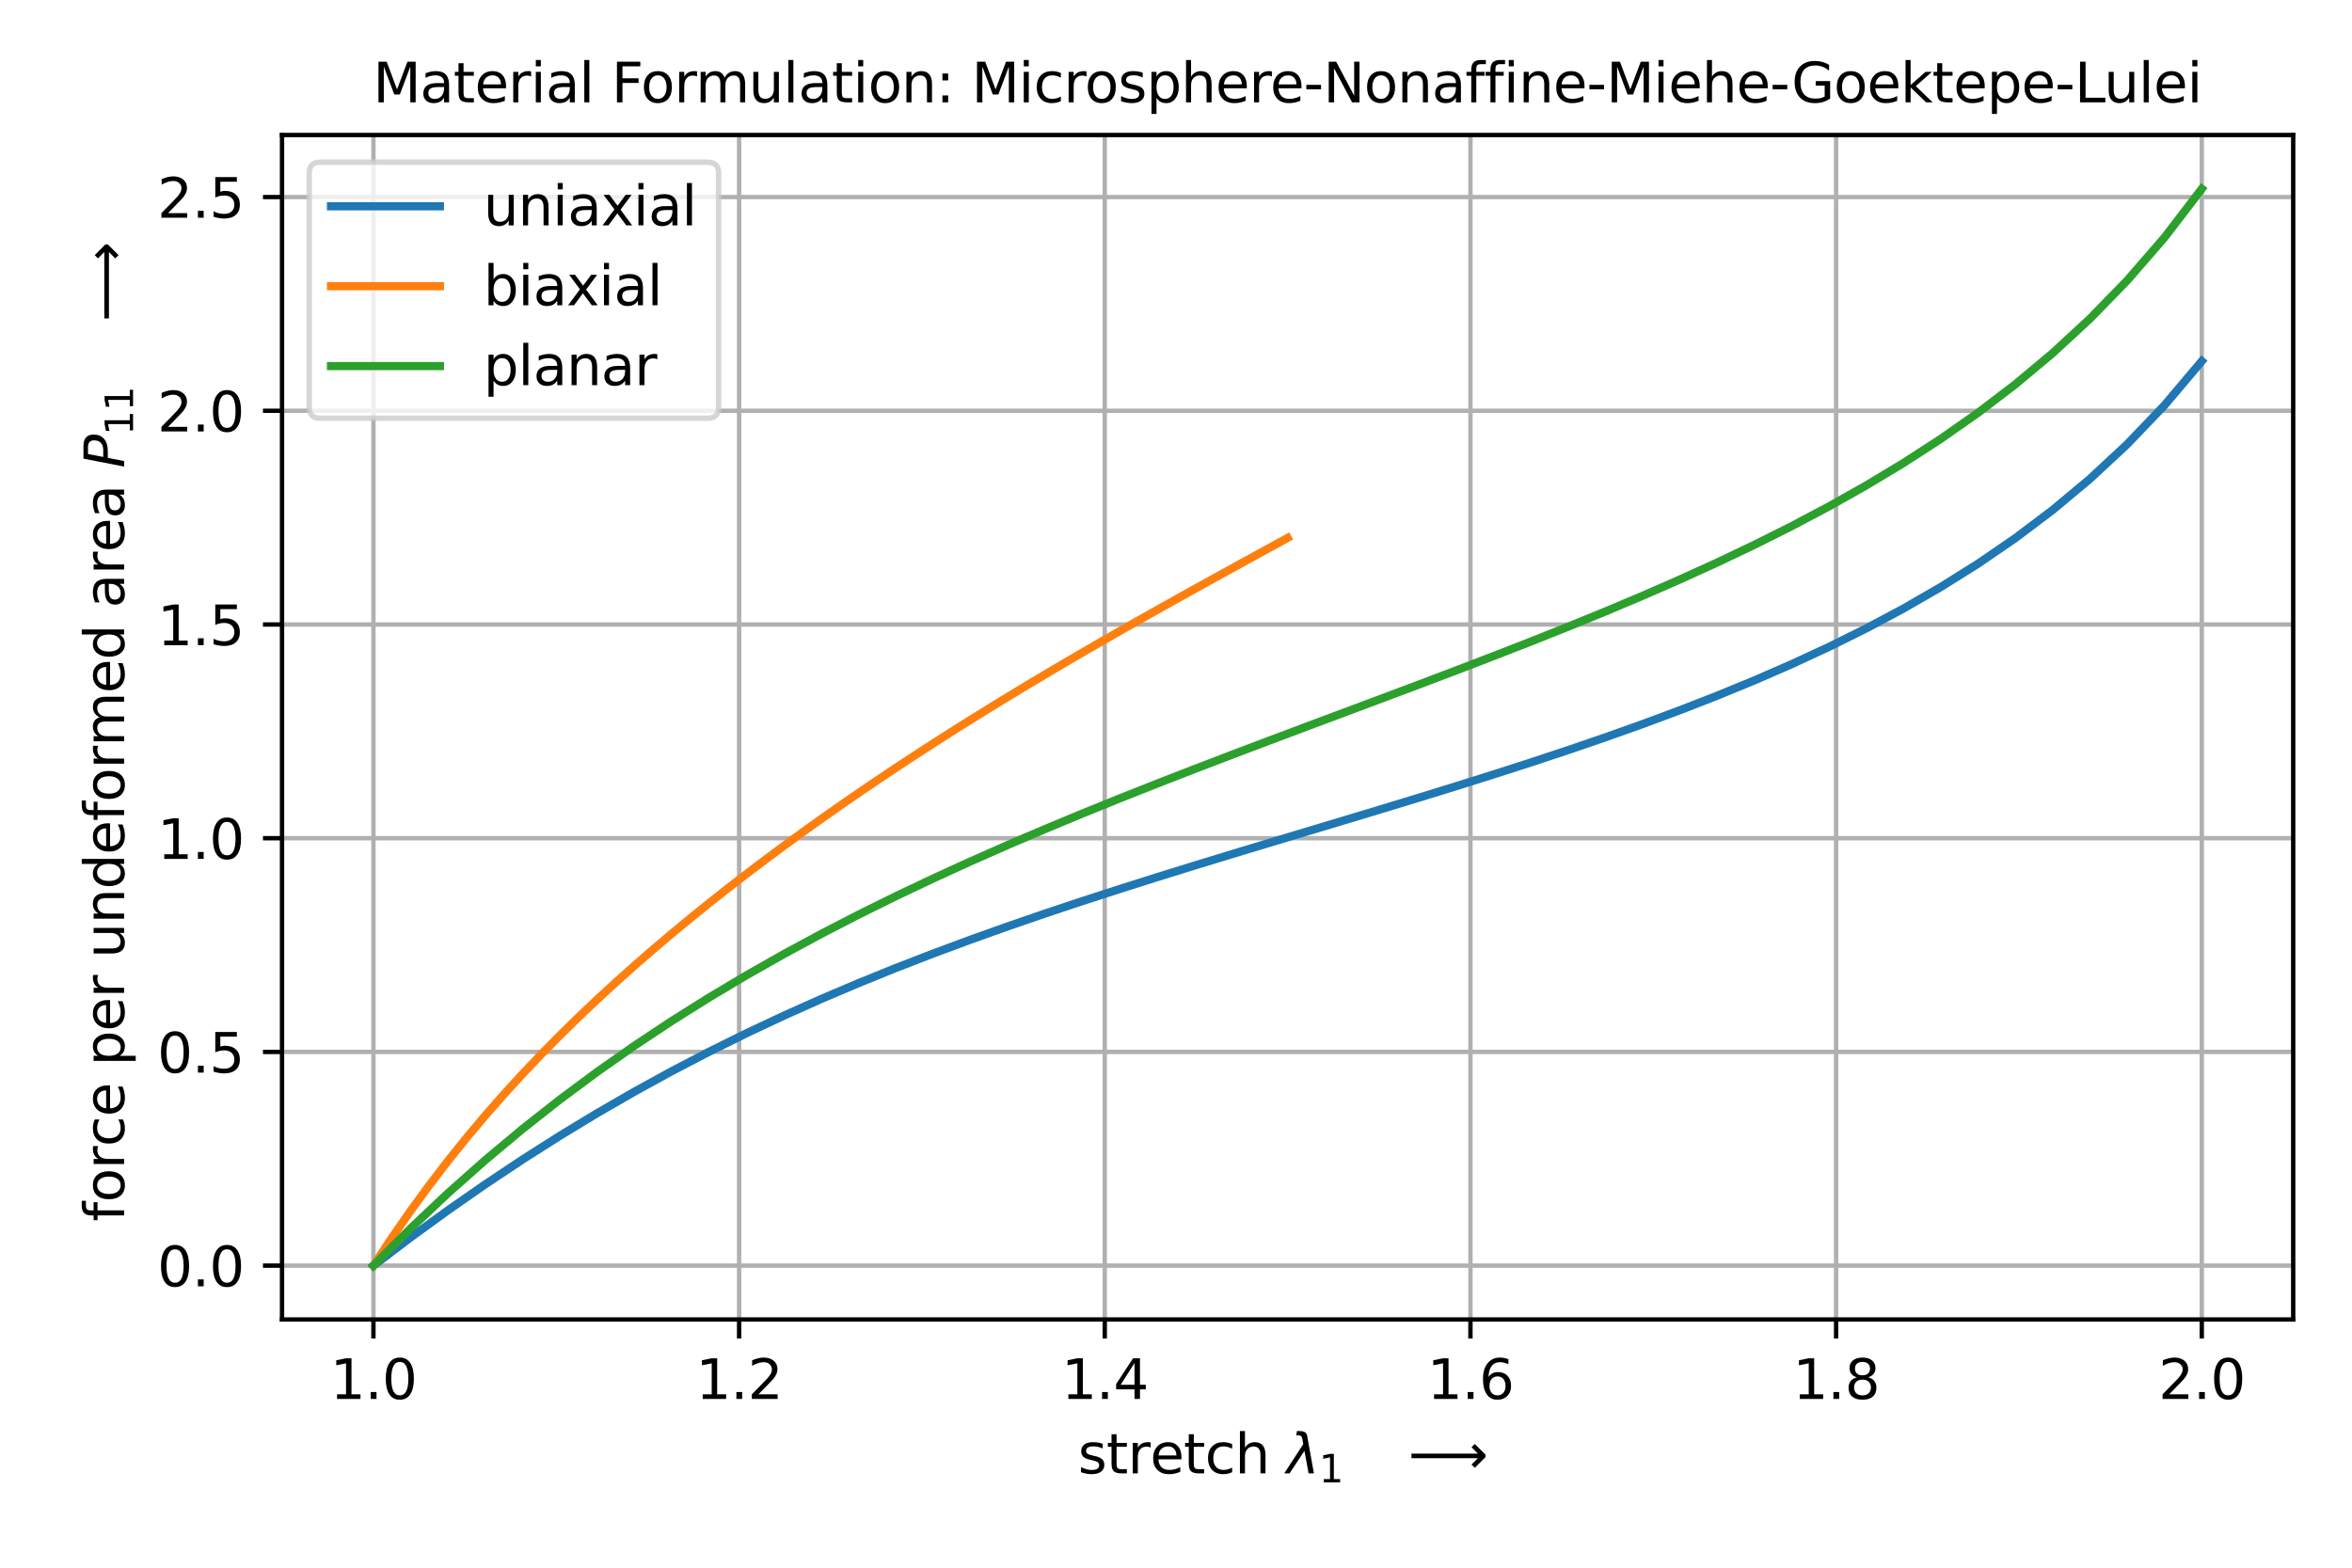 <?xml version="1.0" encoding="utf-8" standalone="no"?>
<!DOCTYPE svg PUBLIC "-//W3C//DTD SVG 1.1//EN"
  "http://www.w3.org/Graphics/SVG/1.1/DTD/svg11.dtd">
<svg xmlns:xlink="http://www.w3.org/1999/xlink" width="432pt" height="288pt" viewBox="0 0 432 288" xmlns="http://www.w3.org/2000/svg" version="1.1">
 <defs>
  <style type="text/css">*{stroke-linejoin: round; stroke-linecap: butt}</style>
 </defs>
 <g id="figure_1">
  <g id="patch_1">
   <path d="M 0 288 
L 432 288 
L 432 0 
L 0 0 
z
" style="fill: #ffffff"/>
  </g>
  <g id="axes_1">
   <g id="patch_2">
    <path d="M 51.8 242.4 
L 421.2 242.4 
L 421.2 24.8 
L 51.8 24.8 
z
" style="fill: #ffffff"/>
   </g>
   <g id="matplotlib.axis_1">
    <g id="xtick_1">
     <g id="line2d_1">
      <path d="M 68.591 242.4 
L 68.591 24.8 
" clip-path="url(#pa3be94a532)" style="fill: none; stroke: #b0b0b0; stroke-width: 0.8; stroke-linecap: square"/>
     </g>
     <g id="line2d_2">
      <defs>
       <path id="m2f3e814af6" d="M 0 0 
L 0 3.5 
" style="stroke: #000000; stroke-width: 0.8"/>
      </defs>
      <g>
       <use xlink:href="#m2f3e814af6" x="68.591" y="242.4" style="stroke: #000000; stroke-width: 0.8"/>
      </g>
     </g>
     <g id="text_1">
      <!-- 1.0 -->
      <g transform="translate(60.639 256.998)scale(0.1 -0.1)">
       <defs>
        <path id="DejaVuSans-31" d="M 794 531 
L 1825 531 
L 1825 4091 
L 703 3866 
L 703 4441 
L 1819 4666 
L 2450 4666 
L 2450 531 
L 3481 531 
L 3481 0 
L 794 0 
L 794 531 
z
" transform="scale(0.016)"/>
        <path id="DejaVuSans-2e" d="M 684 794 
L 1344 794 
L 1344 0 
L 684 0 
L 684 794 
z
" transform="scale(0.016)"/>
        <path id="DejaVuSans-30" d="M 2034 4250 
Q 1547 4250 1301 3770 
Q 1056 3291 1056 2328 
Q 1056 1369 1301 889 
Q 1547 409 2034 409 
Q 2525 409 2770 889 
Q 3016 1369 3016 2328 
Q 3016 3291 2770 3770 
Q 2525 4250 2034 4250 
z
M 2034 4750 
Q 2819 4750 3233 4129 
Q 3647 3509 3647 2328 
Q 3647 1150 3233 529 
Q 2819 -91 2034 -91 
Q 1250 -91 836 529 
Q 422 1150 422 2328 
Q 422 3509 836 4129 
Q 1250 4750 2034 4750 
z
" transform="scale(0.016)"/>
       </defs>
       <use xlink:href="#DejaVuSans-31"/>
       <use xlink:href="#DejaVuSans-2e" x="63.623"/>
       <use xlink:href="#DejaVuSans-30" x="95.41"/>
      </g>
     </g>
    </g>
    <g id="xtick_2">
     <g id="line2d_3">
      <path d="M 135.755 242.4 
L 135.755 24.8 
" clip-path="url(#pa3be94a532)" style="fill: none; stroke: #b0b0b0; stroke-width: 0.8; stroke-linecap: square"/>
     </g>
     <g id="line2d_4">
      <g>
       <use xlink:href="#m2f3e814af6" x="135.755" y="242.4" style="stroke: #000000; stroke-width: 0.8"/>
      </g>
     </g>
     <g id="text_2">
      <!-- 1.2 -->
      <g transform="translate(127.803 256.998)scale(0.1 -0.1)">
       <defs>
        <path id="DejaVuSans-32" d="M 1228 531 
L 3431 531 
L 3431 0 
L 469 0 
L 469 531 
Q 828 903 1448 1529 
Q 2069 2156 2228 2338 
Q 2531 2678 2651 2914 
Q 2772 3150 2772 3378 
Q 2772 3750 2511 3984 
Q 2250 4219 1831 4219 
Q 1534 4219 1204 4116 
Q 875 4013 500 3803 
L 500 4441 
Q 881 4594 1212 4672 
Q 1544 4750 1819 4750 
Q 2544 4750 2975 4387 
Q 3406 4025 3406 3419 
Q 3406 3131 3298 2873 
Q 3191 2616 2906 2266 
Q 2828 2175 2409 1742 
Q 1991 1309 1228 531 
z
" transform="scale(0.016)"/>
       </defs>
       <use xlink:href="#DejaVuSans-31"/>
       <use xlink:href="#DejaVuSans-2e" x="63.623"/>
       <use xlink:href="#DejaVuSans-32" x="95.41"/>
      </g>
     </g>
    </g>
    <g id="xtick_3">
     <g id="line2d_5">
      <path d="M 202.918 242.4 
L 202.918 24.8 
" clip-path="url(#pa3be94a532)" style="fill: none; stroke: #b0b0b0; stroke-width: 0.8; stroke-linecap: square"/>
     </g>
     <g id="line2d_6">
      <g>
       <use xlink:href="#m2f3e814af6" x="202.918" y="242.4" style="stroke: #000000; stroke-width: 0.8"/>
      </g>
     </g>
     <g id="text_3">
      <!-- 1.4 -->
      <g transform="translate(194.967 256.998)scale(0.1 -0.1)">
       <defs>
        <path id="DejaVuSans-34" d="M 2419 4116 
L 825 1625 
L 2419 1625 
L 2419 4116 
z
M 2253 4666 
L 3047 4666 
L 3047 1625 
L 3713 1625 
L 3713 1100 
L 3047 1100 
L 3047 0 
L 2419 0 
L 2419 1100 
L 313 1100 
L 313 1709 
L 2253 4666 
z
" transform="scale(0.016)"/>
       </defs>
       <use xlink:href="#DejaVuSans-31"/>
       <use xlink:href="#DejaVuSans-2e" x="63.623"/>
       <use xlink:href="#DejaVuSans-34" x="95.41"/>
      </g>
     </g>
    </g>
    <g id="xtick_4">
     <g id="line2d_7">
      <path d="M 270.082 242.4 
L 270.082 24.8 
" clip-path="url(#pa3be94a532)" style="fill: none; stroke: #b0b0b0; stroke-width: 0.8; stroke-linecap: square"/>
     </g>
     <g id="line2d_8">
      <g>
       <use xlink:href="#m2f3e814af6" x="270.082" y="242.4" style="stroke: #000000; stroke-width: 0.8"/>
      </g>
     </g>
     <g id="text_4">
      <!-- 1.6 -->
      <g transform="translate(262.13 256.998)scale(0.1 -0.1)">
       <defs>
        <path id="DejaVuSans-36" d="M 2113 2584 
Q 1688 2584 1439 2293 
Q 1191 2003 1191 1497 
Q 1191 994 1439 701 
Q 1688 409 2113 409 
Q 2538 409 2786 701 
Q 3034 994 3034 1497 
Q 3034 2003 2786 2293 
Q 2538 2584 2113 2584 
z
M 3366 4563 
L 3366 3988 
Q 3128 4100 2886 4159 
Q 2644 4219 2406 4219 
Q 1781 4219 1451 3797 
Q 1122 3375 1075 2522 
Q 1259 2794 1537 2939 
Q 1816 3084 2150 3084 
Q 2853 3084 3261 2657 
Q 3669 2231 3669 1497 
Q 3669 778 3244 343 
Q 2819 -91 2113 -91 
Q 1303 -91 875 529 
Q 447 1150 447 2328 
Q 447 3434 972 4092 
Q 1497 4750 2381 4750 
Q 2619 4750 2861 4703 
Q 3103 4656 3366 4563 
z
" transform="scale(0.016)"/>
       </defs>
       <use xlink:href="#DejaVuSans-31"/>
       <use xlink:href="#DejaVuSans-2e" x="63.623"/>
       <use xlink:href="#DejaVuSans-36" x="95.41"/>
      </g>
     </g>
    </g>
    <g id="xtick_5">
     <g id="line2d_9">
      <path d="M 337.245 242.4 
L 337.245 24.8 
" clip-path="url(#pa3be94a532)" style="fill: none; stroke: #b0b0b0; stroke-width: 0.8; stroke-linecap: square"/>
     </g>
     <g id="line2d_10">
      <g>
       <use xlink:href="#m2f3e814af6" x="337.245" y="242.4" style="stroke: #000000; stroke-width: 0.8"/>
      </g>
     </g>
     <g id="text_5">
      <!-- 1.8 -->
      <g transform="translate(329.294 256.998)scale(0.1 -0.1)">
       <defs>
        <path id="DejaVuSans-38" d="M 2034 2216 
Q 1584 2216 1326 1975 
Q 1069 1734 1069 1313 
Q 1069 891 1326 650 
Q 1584 409 2034 409 
Q 2484 409 2743 651 
Q 3003 894 3003 1313 
Q 3003 1734 2745 1975 
Q 2488 2216 2034 2216 
z
M 1403 2484 
Q 997 2584 770 2862 
Q 544 3141 544 3541 
Q 544 4100 942 4425 
Q 1341 4750 2034 4750 
Q 2731 4750 3128 4425 
Q 3525 4100 3525 3541 
Q 3525 3141 3298 2862 
Q 3072 2584 2669 2484 
Q 3125 2378 3379 2068 
Q 3634 1759 3634 1313 
Q 3634 634 3220 271 
Q 2806 -91 2034 -91 
Q 1263 -91 848 271 
Q 434 634 434 1313 
Q 434 1759 690 2068 
Q 947 2378 1403 2484 
z
M 1172 3481 
Q 1172 3119 1398 2916 
Q 1625 2713 2034 2713 
Q 2441 2713 2670 2916 
Q 2900 3119 2900 3481 
Q 2900 3844 2670 4047 
Q 2441 4250 2034 4250 
Q 1625 4250 1398 4047 
Q 1172 3844 1172 3481 
z
" transform="scale(0.016)"/>
       </defs>
       <use xlink:href="#DejaVuSans-31"/>
       <use xlink:href="#DejaVuSans-2e" x="63.623"/>
       <use xlink:href="#DejaVuSans-38" x="95.41"/>
      </g>
     </g>
    </g>
    <g id="xtick_6">
     <g id="line2d_11">
      <path d="M 404.409 242.4 
L 404.409 24.8 
" clip-path="url(#pa3be94a532)" style="fill: none; stroke: #b0b0b0; stroke-width: 0.8; stroke-linecap: square"/>
     </g>
     <g id="line2d_12">
      <g>
       <use xlink:href="#m2f3e814af6" x="404.409" y="242.4" style="stroke: #000000; stroke-width: 0.8"/>
      </g>
     </g>
     <g id="text_6">
      <!-- 2.0 -->
      <g transform="translate(396.458 256.998)scale(0.1 -0.1)">
       <use xlink:href="#DejaVuSans-32"/>
       <use xlink:href="#DejaVuSans-2e" x="63.623"/>
       <use xlink:href="#DejaVuSans-30" x="95.41"/>
      </g>
     </g>
    </g>
    <g id="text_7">
     <!-- stretch $\lambda_1 \quad \longrightarrow$ -->
     <g transform="translate(198 270.677)scale(0.1 -0.1)">
      <defs>
       <path id="DejaVuSans-73" d="M 2834 3397 
L 2834 2853 
Q 2591 2978 2328 3040 
Q 2066 3103 1784 3103 
Q 1356 3103 1142 2972 
Q 928 2841 928 2578 
Q 928 2378 1081 2264 
Q 1234 2150 1697 2047 
L 1894 2003 
Q 2506 1872 2764 1633 
Q 3022 1394 3022 966 
Q 3022 478 2636 193 
Q 2250 -91 1575 -91 
Q 1294 -91 989 -36 
Q 684 19 347 128 
L 347 722 
Q 666 556 975 473 
Q 1284 391 1588 391 
Q 1994 391 2212 530 
Q 2431 669 2431 922 
Q 2431 1156 2273 1281 
Q 2116 1406 1581 1522 
L 1381 1569 
Q 847 1681 609 1914 
Q 372 2147 372 2553 
Q 372 3047 722 3315 
Q 1072 3584 1716 3584 
Q 2034 3584 2315 3537 
Q 2597 3491 2834 3397 
z
" transform="scale(0.016)"/>
       <path id="DejaVuSans-74" d="M 1172 4494 
L 1172 3500 
L 2356 3500 
L 2356 3053 
L 1172 3053 
L 1172 1153 
Q 1172 725 1289 603 
Q 1406 481 1766 481 
L 2356 481 
L 2356 0 
L 1766 0 
Q 1100 0 847 248 
Q 594 497 594 1153 
L 594 3053 
L 172 3053 
L 172 3500 
L 594 3500 
L 594 4494 
L 1172 4494 
z
" transform="scale(0.016)"/>
       <path id="DejaVuSans-72" d="M 2631 2963 
Q 2534 3019 2420 3045 
Q 2306 3072 2169 3072 
Q 1681 3072 1420 2755 
Q 1159 2438 1159 1844 
L 1159 0 
L 581 0 
L 581 3500 
L 1159 3500 
L 1159 2956 
Q 1341 3275 1631 3429 
Q 1922 3584 2338 3584 
Q 2397 3584 2469 3576 
Q 2541 3569 2628 3553 
L 2631 2963 
z
" transform="scale(0.016)"/>
       <path id="DejaVuSans-65" d="M 3597 1894 
L 3597 1613 
L 953 1613 
Q 991 1019 1311 708 
Q 1631 397 2203 397 
Q 2534 397 2845 478 
Q 3156 559 3463 722 
L 3463 178 
Q 3153 47 2828 -22 
Q 2503 -91 2169 -91 
Q 1331 -91 842 396 
Q 353 884 353 1716 
Q 353 2575 817 3079 
Q 1281 3584 2069 3584 
Q 2775 3584 3186 3129 
Q 3597 2675 3597 1894 
z
M 3022 2063 
Q 3016 2534 2758 2815 
Q 2500 3097 2075 3097 
Q 1594 3097 1305 2825 
Q 1016 2553 972 2059 
L 3022 2063 
z
" transform="scale(0.016)"/>
       <path id="DejaVuSans-63" d="M 3122 3366 
L 3122 2828 
Q 2878 2963 2633 3030 
Q 2388 3097 2138 3097 
Q 1578 3097 1268 2742 
Q 959 2388 959 1747 
Q 959 1106 1268 751 
Q 1578 397 2138 397 
Q 2388 397 2633 464 
Q 2878 531 3122 666 
L 3122 134 
Q 2881 22 2623 -34 
Q 2366 -91 2075 -91 
Q 1284 -91 818 406 
Q 353 903 353 1747 
Q 353 2603 823 3093 
Q 1294 3584 2113 3584 
Q 2378 3584 2631 3529 
Q 2884 3475 3122 3366 
z
" transform="scale(0.016)"/>
       <path id="DejaVuSans-68" d="M 3513 2113 
L 3513 0 
L 2938 0 
L 2938 2094 
Q 2938 2591 2744 2837 
Q 2550 3084 2163 3084 
Q 1697 3084 1428 2787 
Q 1159 2491 1159 1978 
L 1159 0 
L 581 0 
L 581 4863 
L 1159 4863 
L 1159 2956 
Q 1366 3272 1645 3428 
Q 1925 3584 2291 3584 
Q 2894 3584 3203 3211 
Q 3513 2838 3513 2113 
z
" transform="scale(0.016)"/>
       <path id="DejaVuSans-20" transform="scale(0.016)"/>
       <path id="DejaVuSans-Oblique-3bb" d="M 2350 4316 
L 3125 0 
L 2516 0 
L 2038 2588 
L 328 0 
L -281 0 
L 1903 3356 
L 1794 3975 
Q 1725 4369 1391 4369 
L 1091 4369 
L 1184 4863 
L 1550 4856 
Q 2253 4847 2350 4316 
z
" transform="scale(0.016)"/>
       <path id="DejaVuSans-27f6" d="M 8863 2147 
L 8863 1866 
L 7634 638 
L 7259 1013 
L 7988 1741 
L 366 1741 
L 366 2272 
L 7988 2272 
L 7259 3000 
L 7634 3375 
L 8863 2147 
z
" transform="scale(0.016)"/>
      </defs>
      <use xlink:href="#DejaVuSans-73" transform="translate(0 0.016)"/>
      <use xlink:href="#DejaVuSans-74" transform="translate(52.1 0.016)"/>
      <use xlink:href="#DejaVuSans-72" transform="translate(91.309 0.016)"/>
      <use xlink:href="#DejaVuSans-65" transform="translate(132.422 0.016)"/>
      <use xlink:href="#DejaVuSans-74" transform="translate(193.945 0.016)"/>
      <use xlink:href="#DejaVuSans-63" transform="translate(233.154 0.016)"/>
      <use xlink:href="#DejaVuSans-68" transform="translate(288.135 0.016)"/>
      <use xlink:href="#DejaVuSans-20" transform="translate(351.514 0.016)"/>
      <use xlink:href="#DejaVuSans-Oblique-3bb" transform="translate(383.301 0.016)"/>
      <use xlink:href="#DejaVuSans-31" transform="translate(442.48 -16.391)scale(0.7)"/>
      <use xlink:href="#DejaVuSans-27f6" transform="translate(606.646 0.016)"/>
     </g>
    </g>
   </g>
   <g id="matplotlib.axis_2">
    <g id="ytick_1">
     <g id="line2d_13">
      <path d="M 51.8 232.509 
L 421.2 232.509 
" clip-path="url(#pa3be94a532)" style="fill: none; stroke: #b0b0b0; stroke-width: 0.8; stroke-linecap: square"/>
     </g>
     <g id="line2d_14">
      <defs>
       <path id="m19dbd984e7" d="M 0 0 
L -3.5 0 
" style="stroke: #000000; stroke-width: 0.8"/>
      </defs>
      <g>
       <use xlink:href="#m19dbd984e7" x="51.8" y="232.509" style="stroke: #000000; stroke-width: 0.8"/>
      </g>
     </g>
     <g id="text_8">
      <!-- 0.0 -->
      <g transform="translate(28.897 236.308)scale(0.1 -0.1)">
       <use xlink:href="#DejaVuSans-30"/>
       <use xlink:href="#DejaVuSans-2e" x="63.623"/>
       <use xlink:href="#DejaVuSans-30" x="95.41"/>
      </g>
     </g>
    </g>
    <g id="ytick_2">
     <g id="line2d_15">
      <path d="M 51.8 193.248 
L 421.2 193.248 
" clip-path="url(#pa3be94a532)" style="fill: none; stroke: #b0b0b0; stroke-width: 0.8; stroke-linecap: square"/>
     </g>
     <g id="line2d_16">
      <g>
       <use xlink:href="#m19dbd984e7" x="51.8" y="193.248" style="stroke: #000000; stroke-width: 0.8"/>
      </g>
     </g>
     <g id="text_9">
      <!-- 0.5 -->
      <g transform="translate(28.897 197.047)scale(0.1 -0.1)">
       <defs>
        <path id="DejaVuSans-35" d="M 691 4666 
L 3169 4666 
L 3169 4134 
L 1269 4134 
L 1269 2991 
Q 1406 3038 1543 3061 
Q 1681 3084 1819 3084 
Q 2600 3084 3056 2656 
Q 3513 2228 3513 1497 
Q 3513 744 3044 326 
Q 2575 -91 1722 -91 
Q 1428 -91 1123 -41 
Q 819 9 494 109 
L 494 744 
Q 775 591 1075 516 
Q 1375 441 1709 441 
Q 2250 441 2565 725 
Q 2881 1009 2881 1497 
Q 2881 1984 2565 2268 
Q 2250 2553 1709 2553 
Q 1456 2553 1204 2497 
Q 953 2441 691 2322 
L 691 4666 
z
" transform="scale(0.016)"/>
       </defs>
       <use xlink:href="#DejaVuSans-30"/>
       <use xlink:href="#DejaVuSans-2e" x="63.623"/>
       <use xlink:href="#DejaVuSans-35" x="95.41"/>
      </g>
     </g>
    </g>
    <g id="ytick_3">
     <g id="line2d_17">
      <path d="M 51.8 153.986 
L 421.2 153.986 
" clip-path="url(#pa3be94a532)" style="fill: none; stroke: #b0b0b0; stroke-width: 0.8; stroke-linecap: square"/>
     </g>
     <g id="line2d_18">
      <g>
       <use xlink:href="#m19dbd984e7" x="51.8" y="153.986" style="stroke: #000000; stroke-width: 0.8"/>
      </g>
     </g>
     <g id="text_10">
      <!-- 1.0 -->
      <g transform="translate(28.897 157.785)scale(0.1 -0.1)">
       <use xlink:href="#DejaVuSans-31"/>
       <use xlink:href="#DejaVuSans-2e" x="63.623"/>
       <use xlink:href="#DejaVuSans-30" x="95.41"/>
      </g>
     </g>
    </g>
    <g id="ytick_4">
     <g id="line2d_19">
      <path d="M 51.8 114.725 
L 421.2 114.725 
" clip-path="url(#pa3be94a532)" style="fill: none; stroke: #b0b0b0; stroke-width: 0.8; stroke-linecap: square"/>
     </g>
     <g id="line2d_20">
      <g>
       <use xlink:href="#m19dbd984e7" x="51.8" y="114.725" style="stroke: #000000; stroke-width: 0.8"/>
      </g>
     </g>
     <g id="text_11">
      <!-- 1.5 -->
      <g transform="translate(28.897 118.524)scale(0.1 -0.1)">
       <use xlink:href="#DejaVuSans-31"/>
       <use xlink:href="#DejaVuSans-2e" x="63.623"/>
       <use xlink:href="#DejaVuSans-35" x="95.41"/>
      </g>
     </g>
    </g>
    <g id="ytick_5">
     <g id="line2d_21">
      <path d="M 51.8 75.463 
L 421.2 75.463 
" clip-path="url(#pa3be94a532)" style="fill: none; stroke: #b0b0b0; stroke-width: 0.8; stroke-linecap: square"/>
     </g>
     <g id="line2d_22">
      <g>
       <use xlink:href="#m19dbd984e7" x="51.8" y="75.463" style="stroke: #000000; stroke-width: 0.8"/>
      </g>
     </g>
     <g id="text_12">
      <!-- 2.0 -->
      <g transform="translate(28.897 79.263)scale(0.1 -0.1)">
       <use xlink:href="#DejaVuSans-32"/>
       <use xlink:href="#DejaVuSans-2e" x="63.623"/>
       <use xlink:href="#DejaVuSans-30" x="95.41"/>
      </g>
     </g>
    </g>
    <g id="ytick_6">
     <g id="line2d_23">
      <path d="M 51.8 36.202 
L 421.2 36.202 
" clip-path="url(#pa3be94a532)" style="fill: none; stroke: #b0b0b0; stroke-width: 0.8; stroke-linecap: square"/>
     </g>
     <g id="line2d_24">
      <g>
       <use xlink:href="#m19dbd984e7" x="51.8" y="36.202" style="stroke: #000000; stroke-width: 0.8"/>
      </g>
     </g>
     <g id="text_13">
      <!-- 2.5 -->
      <g transform="translate(28.897 40.001)scale(0.1 -0.1)">
       <use xlink:href="#DejaVuSans-32"/>
       <use xlink:href="#DejaVuSans-2e" x="63.623"/>
       <use xlink:href="#DejaVuSans-35" x="95.41"/>
      </g>
     </g>
    </g>
    <g id="text_14">
     <!-- force per undeformed area $P_{11} \quad \longrightarrow$ -->
     <g transform="translate(22.797 224.4)rotate(-90)scale(0.1 -0.1)">
      <defs>
       <path id="DejaVuSans-66" d="M 2375 4863 
L 2375 4384 
L 1825 4384 
Q 1516 4384 1395 4259 
Q 1275 4134 1275 3809 
L 1275 3500 
L 2222 3500 
L 2222 3053 
L 1275 3053 
L 1275 0 
L 697 0 
L 697 3053 
L 147 3053 
L 147 3500 
L 697 3500 
L 697 3744 
Q 697 4328 969 4595 
Q 1241 4863 1831 4863 
L 2375 4863 
z
" transform="scale(0.016)"/>
       <path id="DejaVuSans-6f" d="M 1959 3097 
Q 1497 3097 1228 2736 
Q 959 2375 959 1747 
Q 959 1119 1226 758 
Q 1494 397 1959 397 
Q 2419 397 2687 759 
Q 2956 1122 2956 1747 
Q 2956 2369 2687 2733 
Q 2419 3097 1959 3097 
z
M 1959 3584 
Q 2709 3584 3137 3096 
Q 3566 2609 3566 1747 
Q 3566 888 3137 398 
Q 2709 -91 1959 -91 
Q 1206 -91 779 398 
Q 353 888 353 1747 
Q 353 2609 779 3096 
Q 1206 3584 1959 3584 
z
" transform="scale(0.016)"/>
       <path id="DejaVuSans-70" d="M 1159 525 
L 1159 -1331 
L 581 -1331 
L 581 3500 
L 1159 3500 
L 1159 2969 
Q 1341 3281 1617 3432 
Q 1894 3584 2278 3584 
Q 2916 3584 3314 3078 
Q 3713 2572 3713 1747 
Q 3713 922 3314 415 
Q 2916 -91 2278 -91 
Q 1894 -91 1617 61 
Q 1341 213 1159 525 
z
M 3116 1747 
Q 3116 2381 2855 2742 
Q 2594 3103 2138 3103 
Q 1681 3103 1420 2742 
Q 1159 2381 1159 1747 
Q 1159 1113 1420 752 
Q 1681 391 2138 391 
Q 2594 391 2855 752 
Q 3116 1113 3116 1747 
z
" transform="scale(0.016)"/>
       <path id="DejaVuSans-75" d="M 544 1381 
L 544 3500 
L 1119 3500 
L 1119 1403 
Q 1119 906 1312 657 
Q 1506 409 1894 409 
Q 2359 409 2629 706 
Q 2900 1003 2900 1516 
L 2900 3500 
L 3475 3500 
L 3475 0 
L 2900 0 
L 2900 538 
Q 2691 219 2414 64 
Q 2138 -91 1772 -91 
Q 1169 -91 856 284 
Q 544 659 544 1381 
z
M 1991 3584 
L 1991 3584 
z
" transform="scale(0.016)"/>
       <path id="DejaVuSans-6e" d="M 3513 2113 
L 3513 0 
L 2938 0 
L 2938 2094 
Q 2938 2591 2744 2837 
Q 2550 3084 2163 3084 
Q 1697 3084 1428 2787 
Q 1159 2491 1159 1978 
L 1159 0 
L 581 0 
L 581 3500 
L 1159 3500 
L 1159 2956 
Q 1366 3272 1645 3428 
Q 1925 3584 2291 3584 
Q 2894 3584 3203 3211 
Q 3513 2838 3513 2113 
z
" transform="scale(0.016)"/>
       <path id="DejaVuSans-64" d="M 2906 2969 
L 2906 4863 
L 3481 4863 
L 3481 0 
L 2906 0 
L 2906 525 
Q 2725 213 2448 61 
Q 2172 -91 1784 -91 
Q 1150 -91 751 415 
Q 353 922 353 1747 
Q 353 2572 751 3078 
Q 1150 3584 1784 3584 
Q 2172 3584 2448 3432 
Q 2725 3281 2906 2969 
z
M 947 1747 
Q 947 1113 1208 752 
Q 1469 391 1925 391 
Q 2381 391 2643 752 
Q 2906 1113 2906 1747 
Q 2906 2381 2643 2742 
Q 2381 3103 1925 3103 
Q 1469 3103 1208 2742 
Q 947 2381 947 1747 
z
" transform="scale(0.016)"/>
       <path id="DejaVuSans-6d" d="M 3328 2828 
Q 3544 3216 3844 3400 
Q 4144 3584 4550 3584 
Q 5097 3584 5394 3201 
Q 5691 2819 5691 2113 
L 5691 0 
L 5113 0 
L 5113 2094 
Q 5113 2597 4934 2840 
Q 4756 3084 4391 3084 
Q 3944 3084 3684 2787 
Q 3425 2491 3425 1978 
L 3425 0 
L 2847 0 
L 2847 2094 
Q 2847 2600 2669 2842 
Q 2491 3084 2119 3084 
Q 1678 3084 1418 2786 
Q 1159 2488 1159 1978 
L 1159 0 
L 581 0 
L 581 3500 
L 1159 3500 
L 1159 2956 
Q 1356 3278 1631 3431 
Q 1906 3584 2284 3584 
Q 2666 3584 2933 3390 
Q 3200 3197 3328 2828 
z
" transform="scale(0.016)"/>
       <path id="DejaVuSans-61" d="M 2194 1759 
Q 1497 1759 1228 1600 
Q 959 1441 959 1056 
Q 959 750 1161 570 
Q 1363 391 1709 391 
Q 2188 391 2477 730 
Q 2766 1069 2766 1631 
L 2766 1759 
L 2194 1759 
z
M 3341 1997 
L 3341 0 
L 2766 0 
L 2766 531 
Q 2569 213 2275 61 
Q 1981 -91 1556 -91 
Q 1019 -91 701 211 
Q 384 513 384 1019 
Q 384 1609 779 1909 
Q 1175 2209 1959 2209 
L 2766 2209 
L 2766 2266 
Q 2766 2663 2505 2880 
Q 2244 3097 1772 3097 
Q 1472 3097 1187 3025 
Q 903 2953 641 2809 
L 641 3341 
Q 956 3463 1253 3523 
Q 1550 3584 1831 3584 
Q 2591 3584 2966 3190 
Q 3341 2797 3341 1997 
z
" transform="scale(0.016)"/>
       <path id="DejaVuSans-Oblique-50" d="M 1081 4666 
L 2541 4666 
Q 3178 4666 3512 4369 
Q 3847 4072 3847 3500 
Q 3847 2731 3353 2303 
Q 2859 1875 1966 1875 
L 1172 1875 
L 806 0 
L 172 0 
L 1081 4666 
z
M 1613 4147 
L 1275 2394 
L 2069 2394 
Q 2606 2394 2893 2669 
Q 3181 2944 3181 3456 
Q 3181 3784 2986 3965 
Q 2791 4147 2438 4147 
L 1613 4147 
z
" transform="scale(0.016)"/>
      </defs>
      <use xlink:href="#DejaVuSans-66" transform="translate(0 0.016)"/>
      <use xlink:href="#DejaVuSans-6f" transform="translate(35.205 0.016)"/>
      <use xlink:href="#DejaVuSans-72" transform="translate(96.387 0.016)"/>
      <use xlink:href="#DejaVuSans-63" transform="translate(137.5 0.016)"/>
      <use xlink:href="#DejaVuSans-65" transform="translate(192.48 0.016)"/>
      <use xlink:href="#DejaVuSans-20" transform="translate(254.004 0.016)"/>
      <use xlink:href="#DejaVuSans-70" transform="translate(285.791 0.016)"/>
      <use xlink:href="#DejaVuSans-65" transform="translate(349.268 0.016)"/>
      <use xlink:href="#DejaVuSans-72" transform="translate(410.791 0.016)"/>
      <use xlink:href="#DejaVuSans-20" transform="translate(451.904 0.016)"/>
      <use xlink:href="#DejaVuSans-75" transform="translate(483.691 0.016)"/>
      <use xlink:href="#DejaVuSans-6e" transform="translate(547.07 0.016)"/>
      <use xlink:href="#DejaVuSans-64" transform="translate(610.449 0.016)"/>
      <use xlink:href="#DejaVuSans-65" transform="translate(673.926 0.016)"/>
      <use xlink:href="#DejaVuSans-66" transform="translate(735.449 0.016)"/>
      <use xlink:href="#DejaVuSans-6f" transform="translate(770.654 0.016)"/>
      <use xlink:href="#DejaVuSans-72" transform="translate(831.836 0.016)"/>
      <use xlink:href="#DejaVuSans-6d" transform="translate(872.949 0.016)"/>
      <use xlink:href="#DejaVuSans-65" transform="translate(970.361 0.016)"/>
      <use xlink:href="#DejaVuSans-64" transform="translate(1031.885 0.016)"/>
      <use xlink:href="#DejaVuSans-20" transform="translate(1095.361 0.016)"/>
      <use xlink:href="#DejaVuSans-61" transform="translate(1127.148 0.016)"/>
      <use xlink:href="#DejaVuSans-72" transform="translate(1188.428 0.016)"/>
      <use xlink:href="#DejaVuSans-65" transform="translate(1229.541 0.016)"/>
      <use xlink:href="#DejaVuSans-61" transform="translate(1291.064 0.016)"/>
      <use xlink:href="#DejaVuSans-20" transform="translate(1352.344 0.016)"/>
      <use xlink:href="#DejaVuSans-Oblique-50" transform="translate(1384.131 0.016)"/>
      <use xlink:href="#DejaVuSans-31" transform="translate(1444.434 -16.391)scale(0.7)"/>
      <use xlink:href="#DejaVuSans-31" transform="translate(1488.97 -16.391)scale(0.7)"/>
      <use xlink:href="#DejaVuSans-27f6" transform="translate(1653.135 0.016)"/>
     </g>
    </g>
   </g>
   <g id="line2d_25">
    <path d="M 68.591 232.509 
L 75.444 227.311 
L 82.298 222.329 
L 89.151 217.558 
L 96.005 212.996 
L 102.858 208.639 
L 109.712 204.485 
L 116.565 200.531 
L 123.418 196.772 
L 130.272 193.2 
L 137.125 189.808 
L 143.979 186.587 
L 150.832 183.524 
L 157.686 180.61 
L 164.539 177.831 
L 171.392 175.176 
L 178.246 172.631 
L 185.099 170.185 
L 191.953 167.825 
L 198.806 165.541 
L 205.66 163.32 
L 212.513 161.151 
L 219.366 159.025 
L 226.22 156.931 
L 233.073 154.858 
L 239.927 152.797 
L 246.78 150.738 
L 253.634 148.67 
L 260.487 146.584 
L 267.34 144.469 
L 274.194 142.315 
L 281.047 140.109 
L 287.901 137.839 
L 294.754 135.492 
L 301.608 133.054 
L 308.461 130.509 
L 315.314 127.839 
L 322.168 125.024 
L 329.021 122.041 
L 335.875 118.866 
L 342.728 115.469 
L 349.582 111.815 
L 356.435 107.864 
L 363.288 103.569 
L 370.142 98.872 
L 376.995 93.707 
L 383.849 87.989 
L 390.702 81.615 
L 397.556 74.456 
L 404.409 66.348 
" clip-path="url(#pa3be94a532)" style="fill: none; stroke: #1f77b4; stroke-width: 1.5; stroke-linecap: square"/>
   </g>
   <g id="line2d_26">
    <path clip-path="url(#pa3be94a532)" style="fill: none; stroke-dasharray: 5.55,2.4; stroke-dashoffset: 0; stroke: #1f77b4; stroke-width: 1.5"/>
   </g>
   <g id="line2d_27">
    <path d="M 68.591 232.509 
L 72.018 227.331 
L 75.444 222.405 
L 78.871 217.717 
L 82.298 213.25 
L 85.724 208.988 
L 89.151 204.915 
L 92.578 201.014 
L 96.005 197.269 
L 99.431 193.666 
L 102.858 190.193 
L 106.285 186.837 
L 109.712 183.588 
L 113.138 180.437 
L 116.565 177.375 
L 119.992 174.396 
L 123.418 171.493 
L 126.845 168.66 
L 130.272 165.892 
L 133.699 163.186 
L 137.125 160.537 
L 140.552 157.942 
L 143.979 155.398 
L 147.405 152.902 
L 150.832 150.452 
L 154.259 148.045 
L 157.686 145.679 
L 161.112 143.353 
L 164.539 141.064 
L 167.966 138.811 
L 171.392 136.592 
L 174.819 134.406 
L 178.246 132.25 
L 181.673 130.124 
L 185.099 128.026 
L 188.526 125.954 
L 191.953 123.907 
L 195.379 121.884 
L 198.806 119.882 
L 202.233 117.9 
L 205.66 115.938 
L 209.086 113.992 
L 212.513 112.061 
L 215.94 110.144 
L 219.366 108.239 
L 222.793 106.343 
L 226.22 104.455 
L 229.647 102.573 
L 233.073 100.694 
L 236.5 98.817 
" clip-path="url(#pa3be94a532)" style="fill: none; stroke: #ff7f0e; stroke-width: 1.5; stroke-linecap: square"/>
   </g>
   <g id="line2d_28">
    <path clip-path="url(#pa3be94a532)" style="fill: none; stroke-dasharray: 5.55,2.4; stroke-dashoffset: 0; stroke: #ff7f0e; stroke-width: 1.5"/>
   </g>
   <g id="line2d_29">
    <path d="M 68.591 232.509 
L 75.444 225.644 
L 82.298 219.184 
L 89.151 213.104 
L 96.005 207.379 
L 102.858 201.983 
L 109.712 196.895 
L 116.565 192.089 
L 123.418 187.545 
L 130.272 183.241 
L 137.125 179.156 
L 143.979 175.272 
L 150.832 171.57 
L 157.686 168.033 
L 164.539 164.645 
L 171.392 161.392 
L 178.246 158.259 
L 185.099 155.234 
L 191.953 152.303 
L 198.806 149.454 
L 205.66 146.678 
L 212.513 143.962 
L 219.366 141.297 
L 226.22 138.672 
L 233.073 136.078 
L 239.927 133.504 
L 246.78 130.941 
L 253.634 128.377 
L 260.487 125.804 
L 267.34 123.209 
L 274.194 120.582 
L 281.047 117.911 
L 287.901 115.181 
L 294.754 112.38 
L 301.608 109.492 
L 308.461 106.499 
L 315.314 103.383 
L 322.168 100.122 
L 329.021 96.692 
L 335.875 93.064 
L 342.728 89.207 
L 349.582 85.083 
L 356.435 80.648 
L 363.288 75.849 
L 370.142 70.623 
L 376.995 64.895 
L 383.849 58.57 
L 390.702 51.532 
L 397.556 43.635 
L 404.409 34.691 
" clip-path="url(#pa3be94a532)" style="fill: none; stroke: #2ca02c; stroke-width: 1.5; stroke-linecap: square"/>
   </g>
   <g id="line2d_30">
    <path clip-path="url(#pa3be94a532)" style="fill: none; stroke-dasharray: 5.55,2.4; stroke-dashoffset: 0; stroke: #2ca02c; stroke-width: 1.5"/>
   </g>
   <g id="patch_3">
    <path d="M 51.8 242.4 
L 51.8 24.8 
" style="fill: none; stroke: #000000; stroke-width: 0.8; stroke-linejoin: miter; stroke-linecap: square"/>
   </g>
   <g id="patch_4">
    <path d="M 421.2 242.4 
L 421.2 24.8 
" style="fill: none; stroke: #000000; stroke-width: 0.8; stroke-linejoin: miter; stroke-linecap: square"/>
   </g>
   <g id="patch_5">
    <path d="M 51.8 242.4 
L 421.2 242.4 
" style="fill: none; stroke: #000000; stroke-width: 0.8; stroke-linejoin: miter; stroke-linecap: square"/>
   </g>
   <g id="patch_6">
    <path d="M 51.8 24.8 
L 421.2 24.8 
" style="fill: none; stroke: #000000; stroke-width: 0.8; stroke-linejoin: miter; stroke-linecap: square"/>
   </g>
   <g id="text_15">
    <!-- Material Formulation: Microsphere-Nonaffine-Miehe-Goektepe-Lulei -->
    <g transform="translate(68.511 18.8)scale(0.1 -0.1)">
     <defs>
      <path id="DejaVuSans-4d" d="M 628 4666 
L 1569 4666 
L 2759 1491 
L 3956 4666 
L 4897 4666 
L 4897 0 
L 4281 0 
L 4281 4097 
L 3078 897 
L 2444 897 
L 1241 4097 
L 1241 0 
L 628 0 
L 628 4666 
z
" transform="scale(0.016)"/>
      <path id="DejaVuSans-69" d="M 603 3500 
L 1178 3500 
L 1178 0 
L 603 0 
L 603 3500 
z
M 603 4863 
L 1178 4863 
L 1178 4134 
L 603 4134 
L 603 4863 
z
" transform="scale(0.016)"/>
      <path id="DejaVuSans-6c" d="M 603 4863 
L 1178 4863 
L 1178 0 
L 603 0 
L 603 4863 
z
" transform="scale(0.016)"/>
      <path id="DejaVuSans-46" d="M 628 4666 
L 3309 4666 
L 3309 4134 
L 1259 4134 
L 1259 2759 
L 3109 2759 
L 3109 2228 
L 1259 2228 
L 1259 0 
L 628 0 
L 628 4666 
z
" transform="scale(0.016)"/>
      <path id="DejaVuSans-3a" d="M 750 794 
L 1409 794 
L 1409 0 
L 750 0 
L 750 794 
z
M 750 3309 
L 1409 3309 
L 1409 2516 
L 750 2516 
L 750 3309 
z
" transform="scale(0.016)"/>
      <path id="DejaVuSans-2d" d="M 313 2009 
L 1997 2009 
L 1997 1497 
L 313 1497 
L 313 2009 
z
" transform="scale(0.016)"/>
      <path id="DejaVuSans-4e" d="M 628 4666 
L 1478 4666 
L 3547 763 
L 3547 4666 
L 4159 4666 
L 4159 0 
L 3309 0 
L 1241 3903 
L 1241 0 
L 628 0 
L 628 4666 
z
" transform="scale(0.016)"/>
      <path id="DejaVuSans-47" d="M 3809 666 
L 3809 1919 
L 2778 1919 
L 2778 2438 
L 4434 2438 
L 4434 434 
Q 4069 175 3628 42 
Q 3188 -91 2688 -91 
Q 1594 -91 976 548 
Q 359 1188 359 2328 
Q 359 3472 976 4111 
Q 1594 4750 2688 4750 
Q 3144 4750 3555 4637 
Q 3966 4525 4313 4306 
L 4313 3634 
Q 3963 3931 3569 4081 
Q 3175 4231 2741 4231 
Q 1884 4231 1454 3753 
Q 1025 3275 1025 2328 
Q 1025 1384 1454 906 
Q 1884 428 2741 428 
Q 3075 428 3337 486 
Q 3600 544 3809 666 
z
" transform="scale(0.016)"/>
      <path id="DejaVuSans-6b" d="M 581 4863 
L 1159 4863 
L 1159 1991 
L 2875 3500 
L 3609 3500 
L 1753 1863 
L 3688 0 
L 2938 0 
L 1159 1709 
L 1159 0 
L 581 0 
L 581 4863 
z
" transform="scale(0.016)"/>
      <path id="DejaVuSans-4c" d="M 628 4666 
L 1259 4666 
L 1259 531 
L 3531 531 
L 3531 0 
L 628 0 
L 628 4666 
z
" transform="scale(0.016)"/>
     </defs>
     <use xlink:href="#DejaVuSans-4d"/>
     <use xlink:href="#DejaVuSans-61" x="86.279"/>
     <use xlink:href="#DejaVuSans-74" x="147.559"/>
     <use xlink:href="#DejaVuSans-65" x="186.768"/>
     <use xlink:href="#DejaVuSans-72" x="248.291"/>
     <use xlink:href="#DejaVuSans-69" x="289.404"/>
     <use xlink:href="#DejaVuSans-61" x="317.188"/>
     <use xlink:href="#DejaVuSans-6c" x="378.467"/>
     <use xlink:href="#DejaVuSans-20" x="406.25"/>
     <use xlink:href="#DejaVuSans-46" x="438.037"/>
     <use xlink:href="#DejaVuSans-6f" x="491.932"/>
     <use xlink:href="#DejaVuSans-72" x="553.113"/>
     <use xlink:href="#DejaVuSans-6d" x="592.477"/>
     <use xlink:href="#DejaVuSans-75" x="689.889"/>
     <use xlink:href="#DejaVuSans-6c" x="753.268"/>
     <use xlink:href="#DejaVuSans-61" x="781.051"/>
     <use xlink:href="#DejaVuSans-74" x="842.33"/>
     <use xlink:href="#DejaVuSans-69" x="881.539"/>
     <use xlink:href="#DejaVuSans-6f" x="909.322"/>
     <use xlink:href="#DejaVuSans-6e" x="970.504"/>
     <use xlink:href="#DejaVuSans-3a" x="1033.883"/>
     <use xlink:href="#DejaVuSans-20" x="1067.574"/>
     <use xlink:href="#DejaVuSans-4d" x="1099.361"/>
     <use xlink:href="#DejaVuSans-69" x="1185.641"/>
     <use xlink:href="#DejaVuSans-63" x="1213.424"/>
     <use xlink:href="#DejaVuSans-72" x="1268.404"/>
     <use xlink:href="#DejaVuSans-6f" x="1307.268"/>
     <use xlink:href="#DejaVuSans-73" x="1368.449"/>
     <use xlink:href="#DejaVuSans-70" x="1420.549"/>
     <use xlink:href="#DejaVuSans-68" x="1484.025"/>
     <use xlink:href="#DejaVuSans-65" x="1547.404"/>
     <use xlink:href="#DejaVuSans-72" x="1608.928"/>
     <use xlink:href="#DejaVuSans-65" x="1647.791"/>
     <use xlink:href="#DejaVuSans-2d" x="1709.314"/>
     <use xlink:href="#DejaVuSans-4e" x="1745.398"/>
     <use xlink:href="#DejaVuSans-6f" x="1820.203"/>
     <use xlink:href="#DejaVuSans-6e" x="1881.385"/>
     <use xlink:href="#DejaVuSans-61" x="1944.764"/>
     <use xlink:href="#DejaVuSans-66" x="2006.043"/>
     <use xlink:href="#DejaVuSans-66" x="2041.248"/>
     <use xlink:href="#DejaVuSans-69" x="2076.453"/>
     <use xlink:href="#DejaVuSans-6e" x="2104.236"/>
     <use xlink:href="#DejaVuSans-65" x="2167.615"/>
     <use xlink:href="#DejaVuSans-2d" x="2229.139"/>
     <use xlink:href="#DejaVuSans-4d" x="2265.223"/>
     <use xlink:href="#DejaVuSans-69" x="2351.502"/>
     <use xlink:href="#DejaVuSans-65" x="2379.285"/>
     <use xlink:href="#DejaVuSans-68" x="2440.809"/>
     <use xlink:href="#DejaVuSans-65" x="2504.188"/>
     <use xlink:href="#DejaVuSans-2d" x="2565.711"/>
     <use xlink:href="#DejaVuSans-47" x="2605.42"/>
     <use xlink:href="#DejaVuSans-6f" x="2682.91"/>
     <use xlink:href="#DejaVuSans-65" x="2744.092"/>
     <use xlink:href="#DejaVuSans-6b" x="2805.615"/>
     <use xlink:href="#DejaVuSans-74" x="2863.525"/>
     <use xlink:href="#DejaVuSans-65" x="2902.734"/>
     <use xlink:href="#DejaVuSans-70" x="2964.258"/>
     <use xlink:href="#DejaVuSans-65" x="3027.734"/>
     <use xlink:href="#DejaVuSans-2d" x="3089.258"/>
     <use xlink:href="#DejaVuSans-4c" x="3125.342"/>
     <use xlink:href="#DejaVuSans-75" x="3179.305"/>
     <use xlink:href="#DejaVuSans-6c" x="3242.684"/>
     <use xlink:href="#DejaVuSans-65" x="3270.467"/>
     <use xlink:href="#DejaVuSans-69" x="3331.99"/>
    </g>
   </g>
   <g id="legend_1">
    <g id="patch_7">
     <path d="M 58.8 76.834 
L 129.984 76.834 
Q 131.984 76.834 131.984 74.834 
L 131.984 31.8 
Q 131.984 29.8 129.984 29.8 
L 58.8 29.8 
Q 56.8 29.8 56.8 31.8 
L 56.8 74.834 
Q 56.8 76.834 58.8 76.834 
z
" style="fill: #ffffff; opacity: 0.8; stroke: #cccccc; stroke-linejoin: miter"/>
    </g>
    <g id="line2d_31">
     <path d="M 60.8 37.898 
L 70.8 37.898 
L 80.8 37.898 
" style="fill: none; stroke: #1f77b4; stroke-width: 1.5; stroke-linecap: square"/>
    </g>
    <g id="text_16">
     <!-- uniaxial -->
     <g transform="translate(88.8 41.398)scale(0.1 -0.1)">
      <defs>
       <path id="DejaVuSans-78" d="M 3513 3500 
L 2247 1797 
L 3578 0 
L 2900 0 
L 1881 1375 
L 863 0 
L 184 0 
L 1544 1831 
L 300 3500 
L 978 3500 
L 1906 2253 
L 2834 3500 
L 3513 3500 
z
" transform="scale(0.016)"/>
      </defs>
      <use xlink:href="#DejaVuSans-75"/>
      <use xlink:href="#DejaVuSans-6e" x="63.379"/>
      <use xlink:href="#DejaVuSans-69" x="126.758"/>
      <use xlink:href="#DejaVuSans-61" x="154.541"/>
      <use xlink:href="#DejaVuSans-78" x="215.82"/>
      <use xlink:href="#DejaVuSans-69" x="275"/>
      <use xlink:href="#DejaVuSans-61" x="302.783"/>
      <use xlink:href="#DejaVuSans-6c" x="364.062"/>
     </g>
    </g>
    <g id="line2d_32">
     <path d="M 60.8 52.577 
L 70.8 52.577 
L 80.8 52.577 
" style="fill: none; stroke: #ff7f0e; stroke-width: 1.5; stroke-linecap: square"/>
    </g>
    <g id="text_17">
     <!-- biaxial -->
     <g transform="translate(88.8 56.077)scale(0.1 -0.1)">
      <defs>
       <path id="DejaVuSans-62" d="M 3116 1747 
Q 3116 2381 2855 2742 
Q 2594 3103 2138 3103 
Q 1681 3103 1420 2742 
Q 1159 2381 1159 1747 
Q 1159 1113 1420 752 
Q 1681 391 2138 391 
Q 2594 391 2855 752 
Q 3116 1113 3116 1747 
z
M 1159 2969 
Q 1341 3281 1617 3432 
Q 1894 3584 2278 3584 
Q 2916 3584 3314 3078 
Q 3713 2572 3713 1747 
Q 3713 922 3314 415 
Q 2916 -91 2278 -91 
Q 1894 -91 1617 61 
Q 1341 213 1159 525 
L 1159 0 
L 581 0 
L 581 4863 
L 1159 4863 
L 1159 2969 
z
" transform="scale(0.016)"/>
      </defs>
      <use xlink:href="#DejaVuSans-62"/>
      <use xlink:href="#DejaVuSans-69" x="63.477"/>
      <use xlink:href="#DejaVuSans-61" x="91.26"/>
      <use xlink:href="#DejaVuSans-78" x="152.539"/>
      <use xlink:href="#DejaVuSans-69" x="211.719"/>
      <use xlink:href="#DejaVuSans-61" x="239.502"/>
      <use xlink:href="#DejaVuSans-6c" x="300.781"/>
     </g>
    </g>
    <g id="line2d_33">
     <path d="M 60.8 67.255 
L 70.8 67.255 
L 80.8 67.255 
" style="fill: none; stroke: #2ca02c; stroke-width: 1.5; stroke-linecap: square"/>
    </g>
    <g id="text_18">
     <!-- planar -->
     <g transform="translate(88.8 70.755)scale(0.1 -0.1)">
      <use xlink:href="#DejaVuSans-70"/>
      <use xlink:href="#DejaVuSans-6c" x="63.477"/>
      <use xlink:href="#DejaVuSans-61" x="91.26"/>
      <use xlink:href="#DejaVuSans-6e" x="152.539"/>
      <use xlink:href="#DejaVuSans-61" x="215.918"/>
      <use xlink:href="#DejaVuSans-72" x="277.197"/>
     </g>
    </g>
   </g>
  </g>
 </g>
 <defs>
  <clipPath id="pa3be94a532">
   <rect x="51.8" y="24.8" width="369.4" height="217.6"/>
  </clipPath>
 </defs>
</svg>
